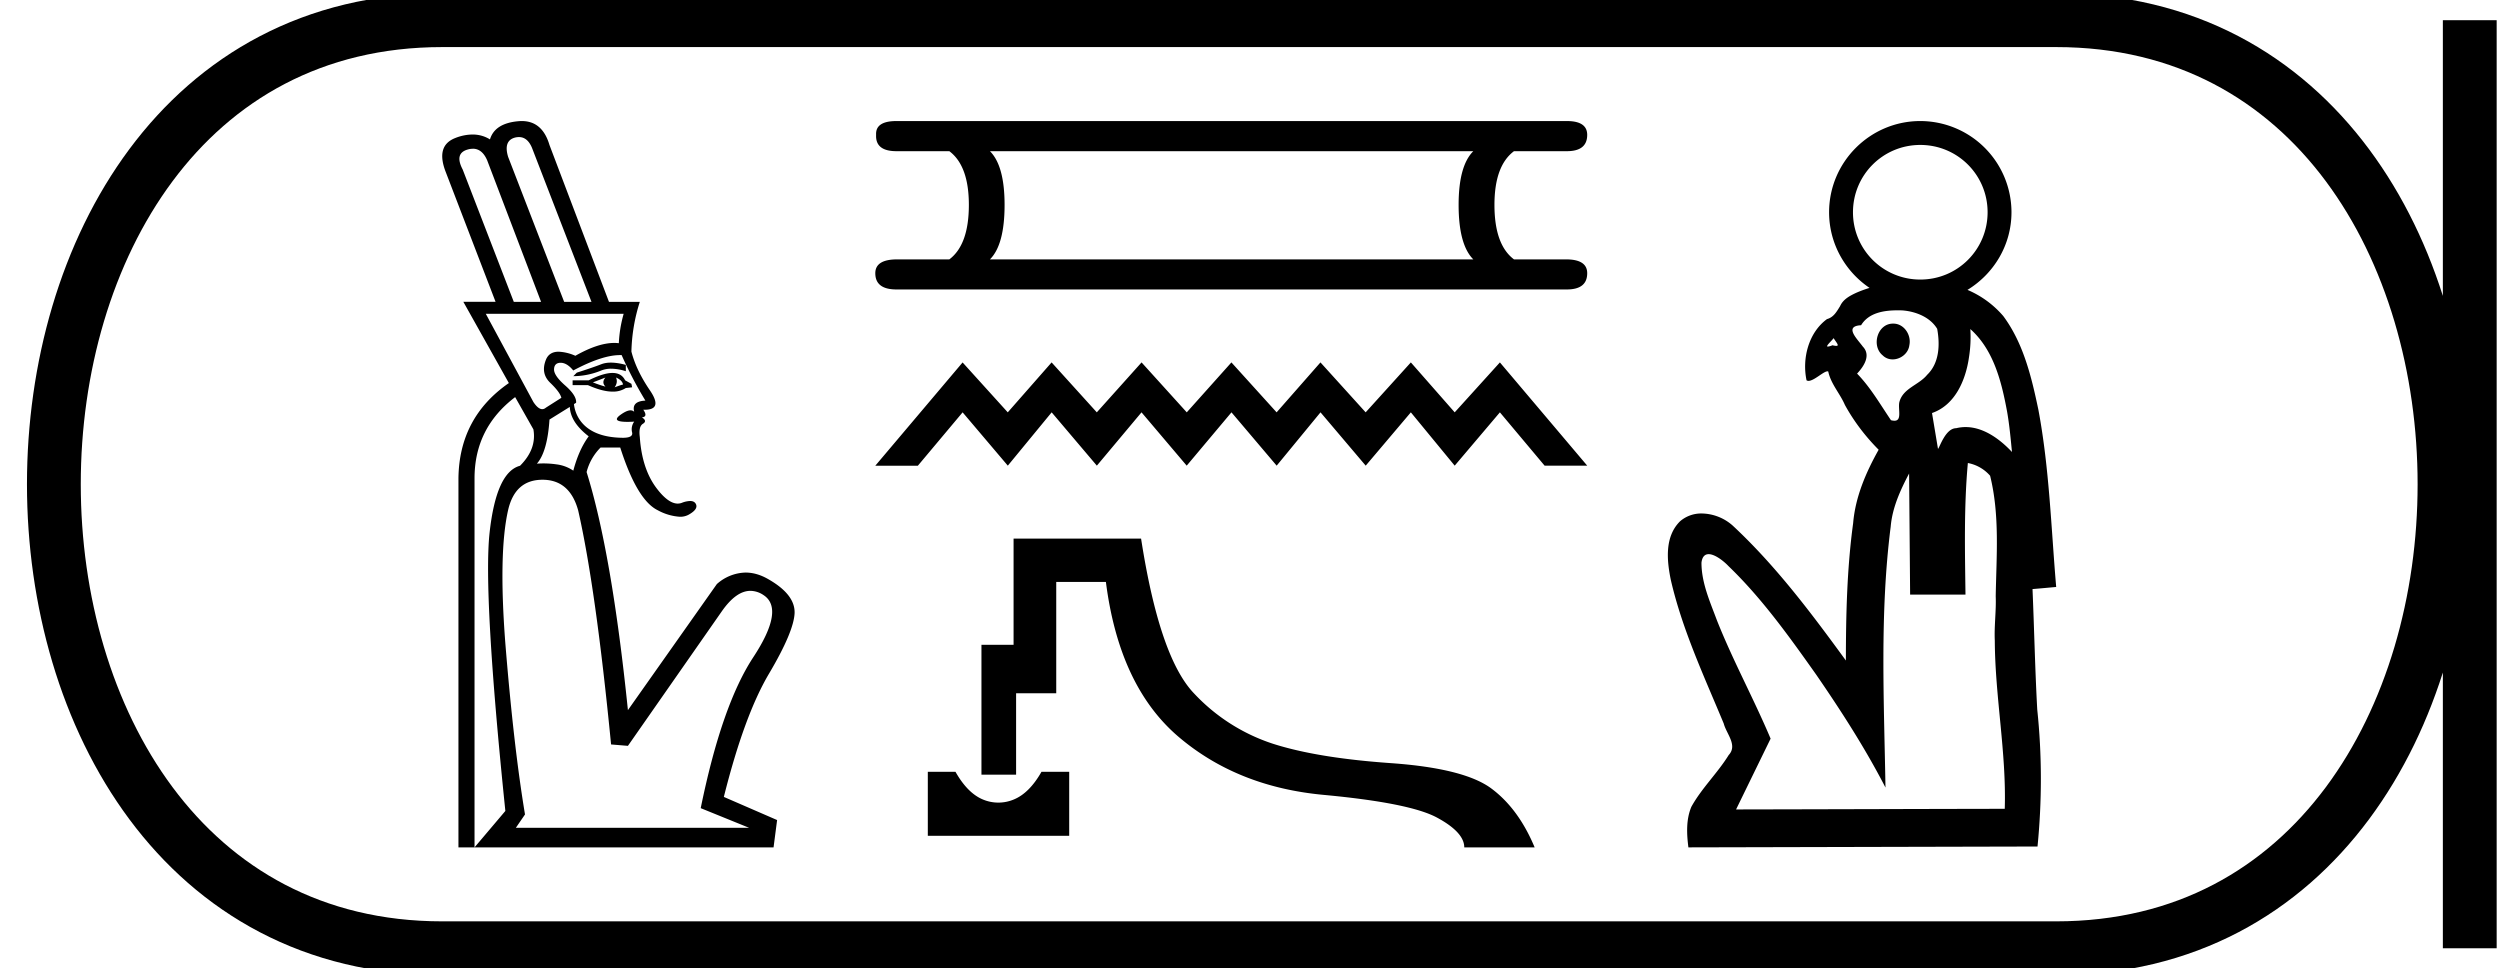<svg xmlns="http://www.w3.org/2000/svg" width="46.467" height="18"><path d="M9.647 2.548a.297.297 0 0 0-.078.01c-.143.04-.185.16-.124.359l1.041 2.694h.508L9.888 2.748c-.056-.134-.137-.2-.241-.2zm-.86.217a.35.35 0 0 0-.097.015c-.165.048-.195.171-.09.371l.95 2.46h.507L9.055 2.98c-.062-.144-.151-.216-.268-.216zm2.567 3.975c.081 0 .174.014.278.042V6.9a.9.9 0 0 0-.27-.047.494.494 0 0 0-.205.041 1.384 1.384 0 0 1-.501.098l.065-.066c.19-.06.342-.112.455-.156.052-.02.11-.03.178-.03zm-.1.277l-.234.09c.087.035.165.061.234.079-.052-.052-.052-.109 0-.17zm.196 0c.026.06.017.121-.026.182.069-.026.121-.044.156-.052-.009-.052-.052-.096-.13-.13zm-.066-.085c.113 0 .191.046.235.137l.117.065.013.065-.117.013a.43.43 0 0 1-.244.067c-.128 0-.28-.04-.459-.12h-.286v-.09h.299c.182-.091.33-.137.442-.137zm-2.355-1.1l.885 1.64c.059.089.114.133.165.133.024 0 .047-.01.069-.029l.286-.182c-.017-.07-.086-.163-.208-.28-.121-.117-.147-.26-.078-.43.04-.098.12-.147.236-.147a.85.85 0 0 1 .31.076c.282-.16.523-.239.724-.239.029 0 .057.002.084.005a2.4 2.4 0 0 1 .09-.547zm2.496.768c-.222 0-.512.095-.87.286-.077-.095-.156-.143-.234-.143-.078 0-.119.04-.123.117-.005.079.065.18.208.306s.21.232.202.32l-.04.025a.64.64 0 0 0 .261.45c.147.108.347.166.599.175l.049.001c.13 0 .187-.033.172-.099a.238.238 0 0 1 .039-.201 2.215 2.215 0 0 1-.125.004c-.201 0-.248-.04-.142-.122.082-.061.148-.092.198-.092.028 0 .05.009.069.027-.035-.13.035-.2.208-.208a7.42 7.42 0 0 1-.442-.846h-.029zm-.934.963l-.378.235c-.026.399-.104.672-.234.82a1.704 1.704 0 0 1 .364.013.711.711 0 0 1 .313.117c.069-.26.164-.473.286-.638-.226-.174-.343-.356-.351-.547zm-.508 1.354c-.338 0-.551.186-.638.56-.121.529-.139 1.357-.052 2.485.104 1.285.226 2.343.365 3.176l-.17.248h4.335l-.899-.365c.26-1.275.586-2.21.977-2.805.39-.594.455-.978.195-1.152a.444.444 0 0 0-.248-.082c-.178 0-.355.127-.533.382l-1.744 2.499-.313-.026c-.19-1.944-.394-3.393-.611-4.347-.104-.382-.326-.573-.664-.573zM9.698 2.25c.255 0 .427.148.515.445l1.106 2.916h.573a3.264 3.264 0 0 0-.156.924c.06.234.176.475.345.722.163.24.13.359-.099.359h-.025c.06.086.052.134-.026.142.07.044.076.083.02.118-.057.034-.076.117-.059.247.026.39.128.705.306.944.146.195.279.293.399.293a.216.216 0 0 0 .076-.014.458.458 0 0 1 .154-.034c.052 0 .087.018.106.054.035.065-.01.132-.136.202a.324.324 0 0 1-.16.037.987.987 0 0 1-.413-.122c-.256-.126-.488-.514-.696-1.165h-.365a.993.993 0 0 0-.26.456c.312.998.568 2.473.768 4.425l1.653-2.343a.83.83 0 0 1 .533-.214c.138 0 .28.04.423.123.335.191.497.401.489.631-.01.23-.168.606-.476 1.126-.308.52-.587 1.284-.839 2.29l.99.43-.066.508H8.82l.573-.677C9.115 12.375 9.018 10.65 9.1 9.9c.083-.751.271-1.165.566-1.243.209-.209.291-.434.248-.677l-.339-.599c-.503.382-.755.885-.755 1.51v6.859h-.299V8.89c.009-.754.321-1.344.937-1.77l-.846-1.51h.599l-.924-2.407c-.13-.33-.072-.542.176-.638a.89.89 0 0 1 .319-.065c.118 0 .226.03.325.091.06-.2.236-.312.527-.338a.715.715 0 0 1 .064-.003zm17.686.56q-.273.272-.273.998 0 .74.273 1.013H18.4q.272-.272.272-1.013 0-.726-.272-.998zm-10.722-.56q-.393 0-.378.257-.015.303.378.303h.983q.363.272.363.998 0 .74-.363 1.013h-.968q-.408 0-.408.257 0 .302.393.302h12.46q.379 0 .379-.302 0-.257-.394-.257h-.967q-.363-.272-.363-1.013 0-.726.363-.998h.983q.378 0 .378-.303 0-.257-.378-.257zm1.23 4.486l-1.623 1.92h.791l.832-.992.84.991.815-.991.84.991.83-.991.84.991.832-.991.84.991.815-.991.84.991.839-.991.815.991.84-.991.831.991h.792l-1.623-1.919-.84.928-.815-.928-.84.928-.84-.928-.815.928-.84-.928-.83.928-.84-.928-.832.928-.84-.928-.815.928-.84-.928zm-.647 7.609v1.19h2.628v-1.19h-.515c-.15.264-.322.436-.515.515a.74.74 0 0 1-.574 0c-.19-.079-.36-.25-.51-.515zm1.594-4.334v1.974h-.597v2.413h.644v-1.512h.746v-2.07h.923c.164 1.287.611 2.243 1.34 2.87.73.625 1.631.988 2.704 1.088 1.072.1 1.777.241 2.113.424.336.182.504.366.504.552h1.308c-.2-.48-.468-.844-.804-1.094-.336-.25-.96-.408-1.872-.472-.911-.064-1.64-.184-2.188-.36a3.488 3.488 0 0 1-1.464-.933c-.43-.446-.758-1.406-.987-2.88zm16.853-7.317c.69 0 1.247.553 1.251 1.244v.007c0 .693-.557 1.251-1.25 1.251a1.248 1.248 0 0 1-1.252-1.251c0-.693.558-1.251 1.251-1.251zm-1.611 3.591c.047.077.114.144.05.144a.306.306 0 0 1-.071-.012.289.289 0 0 1-.086.025c-.053 0 .068-.102.107-.157zm1.102-.27c-.288 0-.406.414-.19.59a.258.258 0 0 0 .186.075c.145 0 .292-.11.31-.265.04-.187-.098-.4-.297-.4a.283.283 0 0 0-.009 0zm.086-.247c.033 0 .066 0 .097.002.243.02.51.125.64.342.053.291.043.634-.187.855-.156.193-.457.25-.518.516-.022.129.053.337-.088.337a.243.243 0 0 1-.066-.01c-.2-.295-.38-.609-.63-.866.125-.132.263-.339.107-.502-.105-.144-.357-.38-.032-.397.14-.232.424-.277.677-.277zm1.353.348c.436.388.582.986.684 1.538.043.247.066.498.09.747-.222-.237-.528-.463-.86-.463a.725.725 0 0 0-.177.021c-.202 0-.31.369-.338.384l-.111-.666c.43-.149.625-.611.686-1.029.028-.175.038-.354.026-.532zm-.046 2.49a.724.724 0 0 1 .414.237c.181.733.117 1.494.104 2.24.011.27-.03.55-.017.826.005 1.045.217 2.078.185 3.124-1.665.003-3.33.009-4.994.012l.642-1.316c-.313-.742-.702-1.452-.999-2.202-.128-.344-.287-.696-.286-1.07.014-.115.067-.157.134-.157.12 0 .287.136.368.222.625.602 1.132 1.314 1.632 2.02.465.676.91 1.367 1.286 2.096-.027-1.617-.108-3.24.097-4.85.03-.352.179-.678.342-.987l.019 2.25h1.029c-.01-.815-.03-1.632.044-2.444zm-.884-6.356c-.933 0-1.695.761-1.695 1.695 0 .584.3 1.101.752 1.406a2.27 2.27 0 0 0-.245.09c-.123.057-.246.122-.303.25-.063.101-.119.206-.243.24-.344.252-.466.734-.38 1.138.011.007.023.01.037.01.103 0 .278-.177.351-.177.006 0 .01 0 .015.003.05.233.218.408.31.622.168.306.381.585.627.832-.237.423-.433.877-.474 1.365-.115.845-.134 1.7-.135 2.553-.643-.882-1.304-1.764-2.106-2.51a.886.886 0 0 0-.572-.223.6.6 0 0 0-.404.145c-.29.287-.246.73-.171 1.094.214.926.62 1.792.983 2.666.05.192.262.402.092.585-.208.336-.503.616-.694.962-.1.238-.087.504-.055.754l6.489-.016c.084-.846.084-1.7-.005-2.546-.041-.746-.056-1.492-.088-2.239.147-.012.293-.026.44-.039-.094-1.1-.127-2.208-.331-3.295-.127-.606-.277-1.234-.652-1.74a1.804 1.804 0 0 0-.666-.487c.488-.298.818-.831.818-1.443v-.012a1.697 1.697 0 0 0-1.695-1.683z"/><path d="M8.22.375c-9.625 0-9.625 17.25 0 17.25m0-17.25h29.997M8.22 17.625h29.997M45.905.375v17.25M38.217.375c9.625 0 9.625 17.25 0 17.25" fill="none" stroke="#000"/></svg>